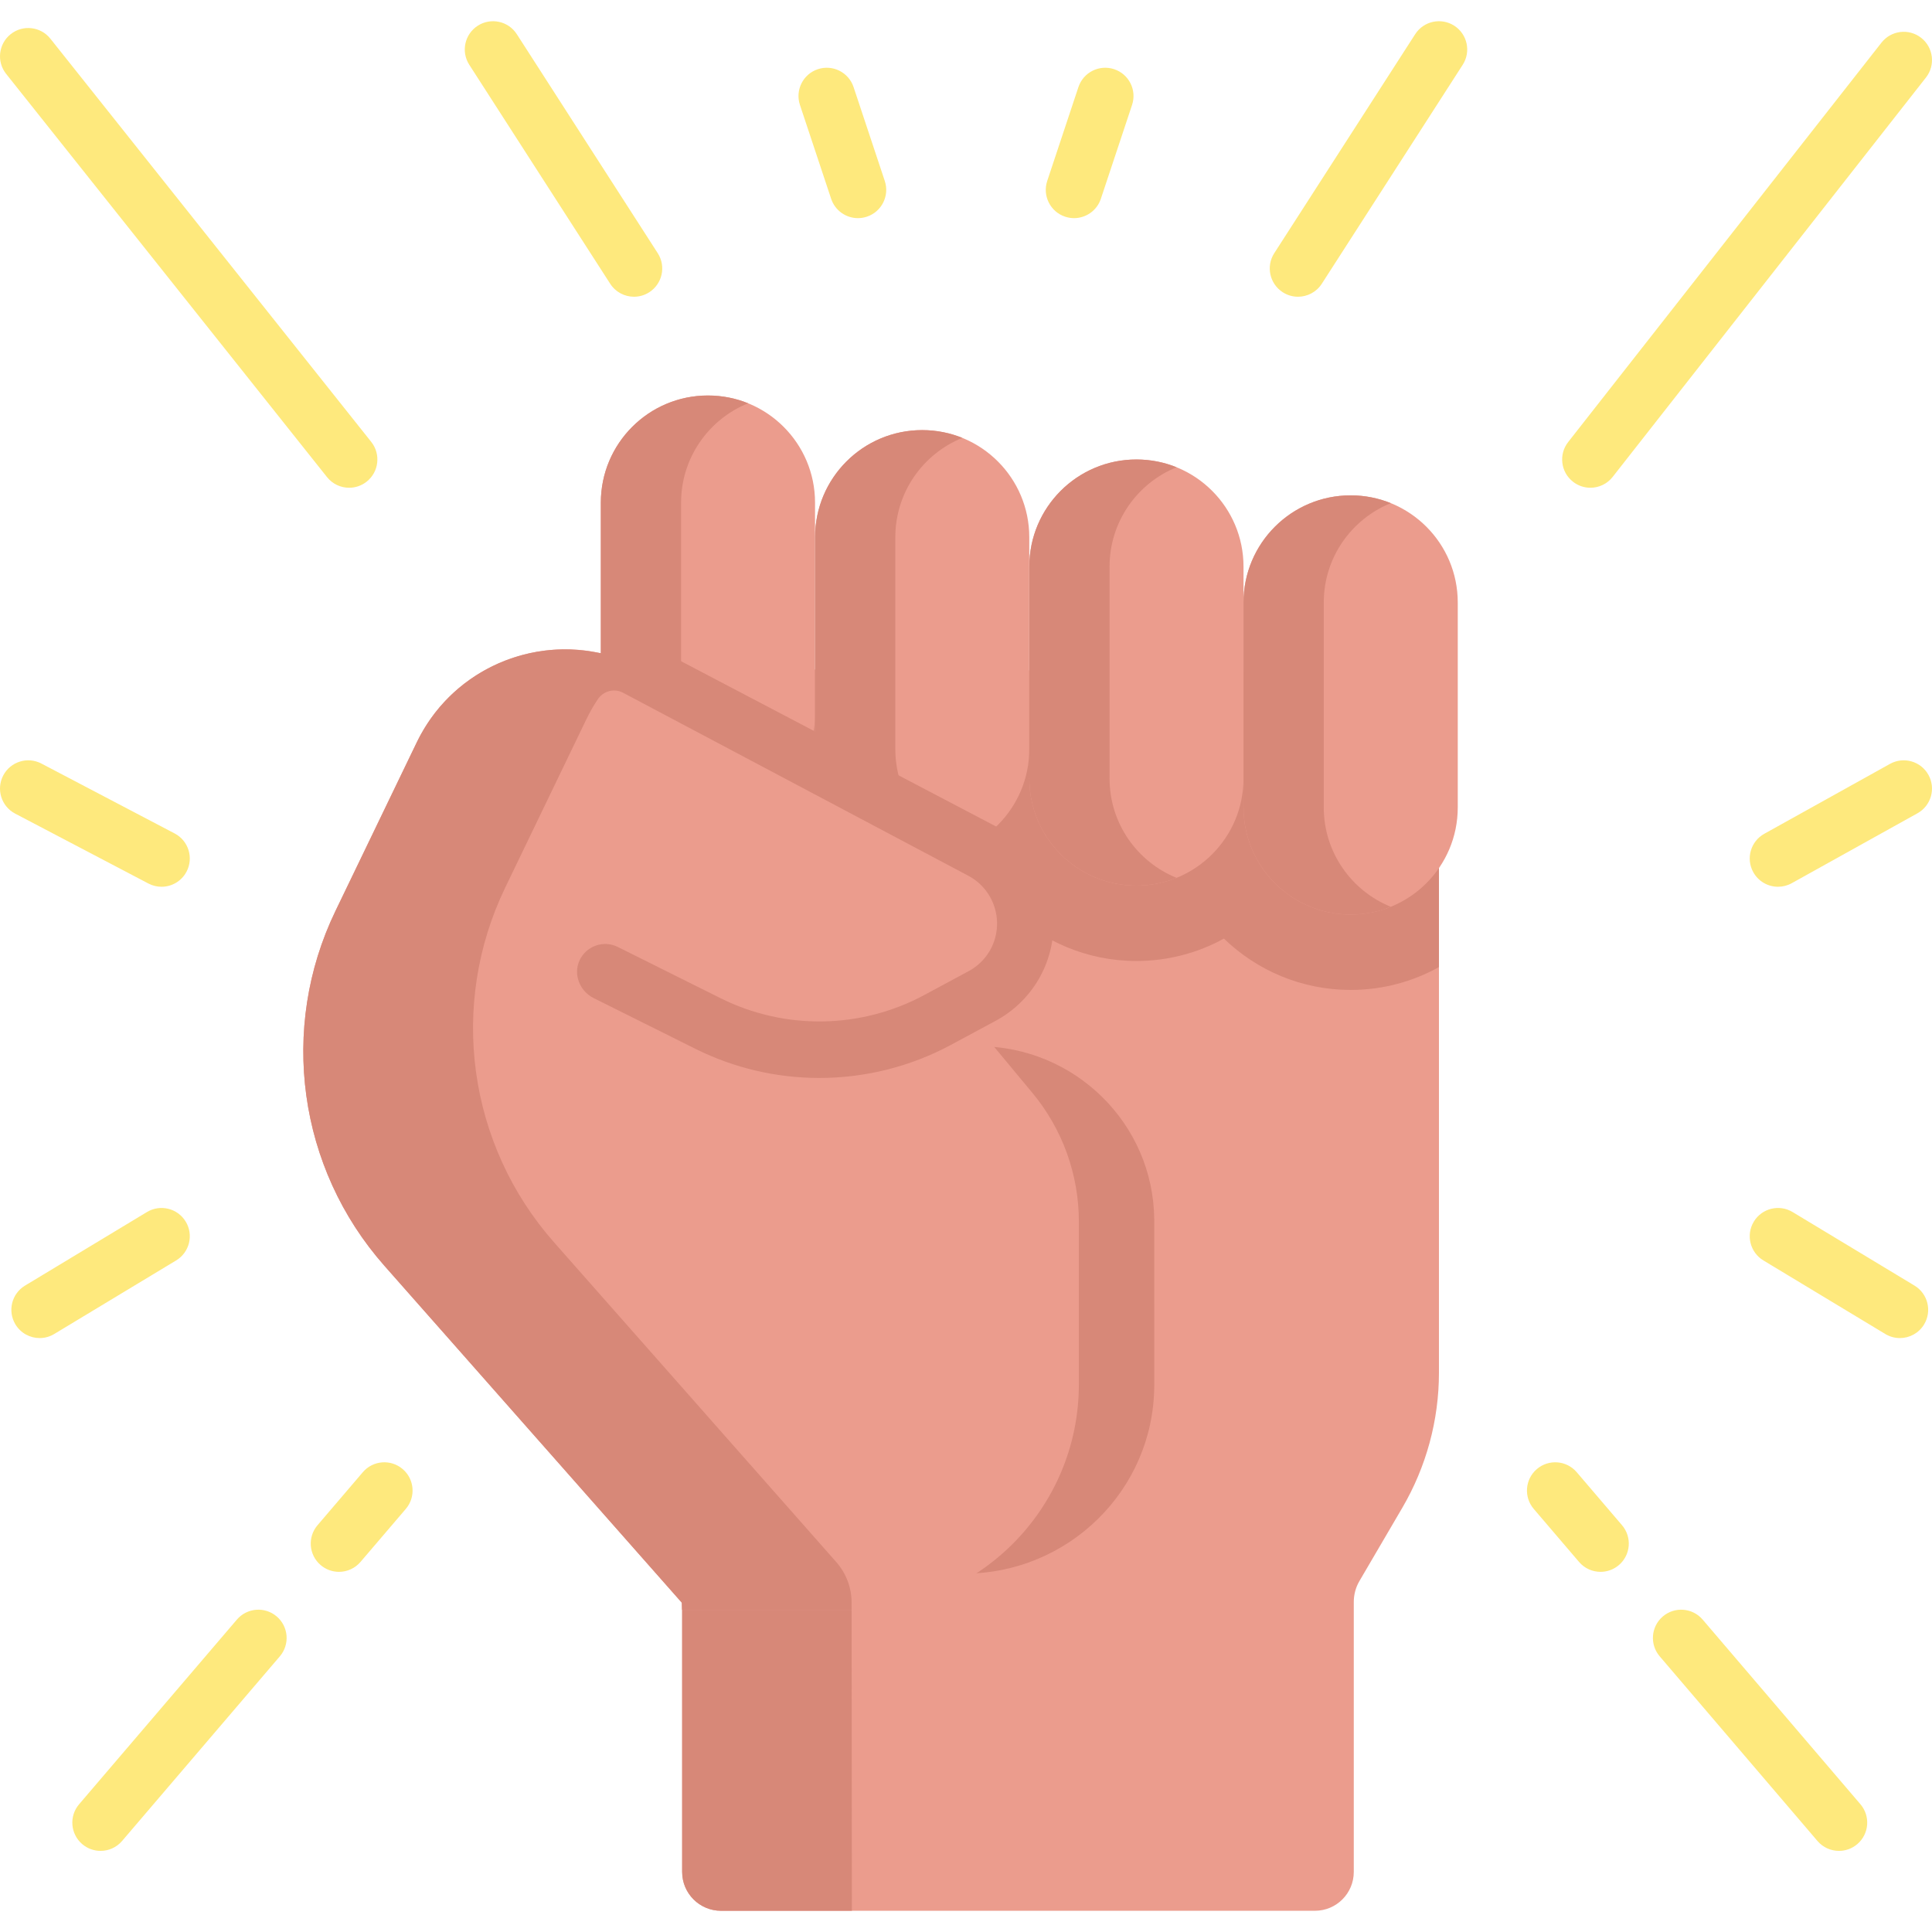 <svg id="Capa_1" enable-background="new 0 0 512.665 512.665" height="512" viewBox="0 0 512.665 512.665" width="512" xmlns="http://www.w3.org/2000/svg"><g><g id="XMLID_223_"><g><path d="m170.562 177.494 10.45 249.68v69.548c0 5.695 4.617 10.312 10.312 10.312h157.596c5.695 0 10.312-4.617 10.312-10.312v-71.648c0-1.96.52-3.88 1.51-5.56l11.37-19.42c6.36-10.87 9.72-23.24 9.72-35.83v-185.8z" fill="#eb9c8d"/><path d="m174.753 277.619 5.857 139.947h75.268c27.548 0 50.208-22.114 50.402-49.661.001-.19.002-43.76.002-43.76 0-.169-.001-.339-.002-.508-.178-25.524-21.171-46.017-46.696-46.017h-84.831z" fill="#d78878"/><path d="m172.998 235.685c4.684 1.514 9.674 2.341 14.856 2.341 8.013 0 15.57-1.968 22.234-5.428 8.798 9.006 21.062 14.611 34.616 14.611 8.38 0 16.268-2.142 23.15-5.904 8.724 8.469 20.609 13.699 33.699 13.699 8.41 0 16.323-2.158 23.222-5.945 8.719 8.425 20.574 13.625 33.629 13.625 8.495 0 16.482-2.206 23.43-6.065v-78.155l-211.27-.97z" fill="#d78878"/><path d="m216.274 189.606c0 15.7-12.72 28.42-28.42 28.42s-28.42-12.72-28.42-28.42v-56.23c0-15.7 12.72-28.43 28.42-28.43 7.85 0 14.96 3.18 20.1 8.33 5.14 5.14 8.32 12.25 8.32 20.1z" fill="#eb9c8d"/><path d="m273.123 198.789c0 15.7-12.72 28.42-28.42 28.42s-28.42-12.72-28.42-28.42v-56.23c0-15.7 12.72-28.43 28.42-28.43 7.85 0 14.96 3.18 20.1 8.33 5.14 5.14 8.32 12.25 8.32 20.1z" fill="#eb9c8d"/><g fill="#d78878"><path d="m180.73 189.606v-56.23c0-11.934 7.365-22.149 17.786-26.364-3.29-1.331-6.895-2.066-10.661-2.066-15.7 0-28.42 12.73-28.42 28.43v56.23c0 15.7 12.72 28.42 28.42 28.42 3.767 0 7.359-.739 10.648-2.069-10.422-4.213-17.773-14.418-17.773-26.351z"/><path d="m237.579 198.789v-56.23c0-11.934 7.362-22.149 17.783-26.365-3.29-1.331-6.892-2.065-10.659-2.065-15.7 0-28.42 12.73-28.42 28.43v56.23c0 15.7 12.72 28.42 28.42 28.42 3.767 0 7.358-.739 10.647-2.069-10.419-4.213-17.771-14.418-17.771-26.351z"/><path d="m225.973 419.105-47.552-53.87 2.592 61.939v69.548c0 5.695 4.617 10.312 10.312 10.312h34.726z"/></g><path d="m255.072 267.274 18.88 22.73c7.97 9.59 12.33 21.67 12.33 34.14v43.19c0 33.049-26.791 59.84-59.84 59.84h-45.43v-1.79l-79.04-89.54c-22.86-25.9-27.97-62.97-12.97-94.08l21.58-44.76c10.79-22.39 38.08-31.26 59.98-19.51l90 48.32c3.48 1.87 6.32 4.6 8.31 7.86s3.12 7.03 3.2 10.98c.16 8.19-4.28 15.78-11.5 19.66z" fill="#eb9c8d"/></g><path d="m275.274 229.766c-2.711-4.441-6.57-8.092-11.163-10.56l-94-49.32c-.541-.29-1.126-.523-1.732-.708l-.379.475c-2.269 2.84-5.929 4.237-9.492 3.519-19.018-3.832-39.051 5.417-47.925 23.832l-21.58 44.76c-15 31.11-9.89 68.18 12.97 94.08l79.04 89.54v1.79h44.968l-.002-1.927c-.004-3.959-1.451-7.78-4.071-10.748l-74.896-84.846c-22.86-25.9-27.97-62.97-12.97-94.08l21.58-44.76c.89-1.847 1.896-3.596 3.002-5.25 1.479-2.211 4.358-2.987 6.708-1.74 17.873 9.486 91.682 48.597 91.682 48.597 2.246 1.207 4.134 2.992 5.458 5.162 1.324 2.168 2.052 4.667 2.103 7.218.106 5.401-2.788 10.347-7.556 12.909l-11.796 6.348c-16.771 9.014-36.957 9.327-53.992.835l-27.29-13.61c-3.776-1.883-8.377-.286-10.159 3.571-1.722 3.728.07 8.159 3.745 9.992l27.011 13.47c10.346 5.157 21.614 7.728 32.876 7.728 12.024 0 24.04-2.931 34.914-8.775l11.797-6.348c9.745-5.238 15.664-15.358 15.447-26.418-.107-5.209-1.592-10.304-4.298-14.736z" fill="#d78878"/></g><g id="XMLID_222_"><g fill="#eb9c8d"><path d="m329.972 206.584c0 15.7-12.72 28.42-28.42 28.42s-28.42-12.72-28.42-28.42v-56.23c0-15.7 12.72-28.43 28.42-28.43 7.85 0 14.96 3.18 20.1 8.33 5.14 5.14 8.32 12.25 8.32 20.1z"/><path d="m386.822 159.874v54.39c0 15.69-12.72 28.42-28.42 28.42s-28.43-12.73-28.43-28.42v-54.39c0-15.7 12.73-28.43 28.43-28.43 7.85 0 14.95 3.18 20.1 8.33 5.14 5.14 8.32 12.25 8.32 20.1z"/></g></g><g id="XMLID_224_"><g fill="#d78878"><path d="m294.428 206.584v-56.23c0-11.934 7.364-22.149 17.785-26.364-3.29-1.331-6.894-2.066-10.661-2.066-15.7 0-28.42 12.73-28.42 28.43v56.23c0 15.7 12.72 28.42 28.42 28.42 3.767 0 7.372-.736 10.661-2.066-10.42-4.213-17.785-14.421-17.785-26.354z"/><path d="m351.268 214.264v-54.39c0-11.934 7.369-22.148 17.792-26.364-3.289-1.331-6.891-2.066-10.658-2.066-15.7 0-28.43 12.73-28.43 28.43v54.39c0 15.69 12.73 28.42 28.43 28.42 3.766 0 7.369-.736 10.658-2.066-10.423-4.215-17.792-14.428-17.792-26.354z"/></g></g><g><path d="m344.431 78.741c-1.391 0-2.796-.386-4.052-1.194-3.483-2.242-4.49-6.882-2.248-10.366l37.394-58.108c2.241-3.484 6.883-4.49 10.365-2.249 3.483 2.242 4.49 6.882 2.248 10.366l-37.394 58.108c-1.432 2.228-3.848 3.443-6.313 3.443z" fill="#fee97d"/></g><g><path d="m422.019 129.428c-1.62 0-3.251-.522-4.624-1.6-3.259-2.556-3.829-7.271-1.272-10.53l83.14-105.989c2.557-3.259 7.272-3.828 10.53-1.272 3.259 2.556 3.829 7.271 1.272 10.53l-83.14 105.989c-1.479 1.886-3.681 2.872-5.906 2.872z" fill="#fee97d"/></g><g><path d="m471.809 235.307c-2.635 0-5.19-1.391-6.562-3.856-2.013-3.62-.71-8.187 2.909-10.2l33.361-18.552c3.62-2.014 8.188-.71 10.2 2.91 2.013 3.62.71 8.187-2.909 10.2l-33.361 18.552c-1.154.641-2.405.946-3.638.946z" fill="#fee97d"/></g><g><path d="m504.142 355.063c-1.32 0-2.656-.348-3.868-1.08l-32.347-19.52c-3.547-2.14-4.687-6.75-2.547-10.296 2.141-3.547 6.753-4.686 10.297-2.546l32.347 19.52c3.547 2.14 4.687 6.75 2.547 10.296-1.409 2.335-3.888 3.626-6.429 3.626z" fill="#fee97d"/></g><g><path d="m424.713 417.096c-2.118 0-4.223-.892-5.706-2.628l-12.023-14.071c-2.69-3.149-2.319-7.883.83-10.574 3.151-2.69 7.885-2.318 10.574.83l12.023 14.071c2.69 3.149 2.319 7.883-.83 10.574-1.413 1.207-3.145 1.798-4.868 1.798z" fill="#fee97d"/></g><g><path d="m487.979 491.141c-2.118 0-4.223-.892-5.706-2.628l-41.868-49.001c-2.69-3.149-2.319-7.883.83-10.574 3.151-2.69 7.885-2.318 10.574.83l41.868 49.001c2.69 3.149 2.319 7.883-.83 10.574-1.413 1.207-3.145 1.798-4.868 1.798z" fill="#fee97d"/></g><g><path d="m285.003 57.885c-.784 0-1.582-.124-2.367-.385-3.931-1.307-6.058-5.552-4.751-9.483l8.279-24.906c1.307-3.93 5.551-6.057 9.483-4.751 3.931 1.307 6.058 5.552 4.751 9.483l-8.279 24.906c-1.045 3.145-3.973 5.136-7.116 5.136z" fill="#fee97d"/></g><g><path d="m168.234 78.741c-2.466 0-4.88-1.215-6.313-3.442l-37.394-58.109c-2.242-3.483-1.235-8.124 2.248-10.366 3.483-2.241 8.124-1.234 10.365 2.249l37.394 58.108c2.242 3.483 1.235 8.124-2.248 10.366-1.256.807-2.663 1.194-4.052 1.194z" fill="#fee97d"/></g><g><path d="m92.646 129.428c-2.207 0-4.393-.969-5.873-2.831l-85.14-106.989c-2.58-3.241-2.043-7.959 1.198-10.539s7.96-2.043 10.538 1.199l85.14 106.989c2.58 3.241 2.043 7.959-1.198 10.539-1.38 1.098-3.028 1.632-4.665 1.632z" fill="#fee97d"/></g><g><path d="m42.856 235.307c-1.174 0-2.365-.276-3.478-.86l-35.361-18.552c-3.668-1.924-5.081-6.458-3.157-10.126 1.925-3.668 6.459-5.081 10.126-3.157l35.361 18.552c3.668 1.924 5.081 6.458 3.157 10.126-1.341 2.556-3.949 4.017-6.648 4.017z" fill="#fee97d"/></g><g><path d="m10.523 355.063c-2.541 0-5.02-1.292-6.429-3.626-2.14-3.546-1-8.156 2.547-10.296l32.347-19.52c3.547-2.14 8.156-1 10.297 2.546 2.14 3.546 1 8.156-2.547 10.296l-32.347 19.52c-1.212.732-2.549 1.08-3.868 1.08z" fill="#fee97d"/></g><g><path d="m89.952 417.096c-1.724 0-3.455-.591-4.868-1.798-3.149-2.691-3.521-7.425-.83-10.574l12.023-14.071c2.69-3.149 7.425-3.521 10.574-.83s3.521 7.425.83 10.574l-12.023 14.071c-1.484 1.736-3.588 2.628-5.706 2.628z" fill="#fee97d"/></g><g><path d="m26.686 491.141c-1.724 0-3.455-.59-4.868-1.798-3.149-2.691-3.521-7.425-.83-10.574l41.868-49.001c2.689-3.148 7.424-3.522 10.574-.83 3.149 2.691 3.521 7.425.83 10.574l-41.868 49.001c-1.483 1.736-3.588 2.628-5.706 2.628z" fill="#fee97d"/></g><g><path d="m227.662 57.885c-3.143 0-6.07-1.99-7.116-5.136l-8.279-24.906c-1.307-3.931.82-8.176 4.751-9.483 3.931-1.306 8.176.82 9.483 4.751l8.279 24.906c1.307 3.931-.82 8.176-4.751 9.483-.785.261-1.583.385-2.367.385z" fill="#fee97d"/></g></g></svg>